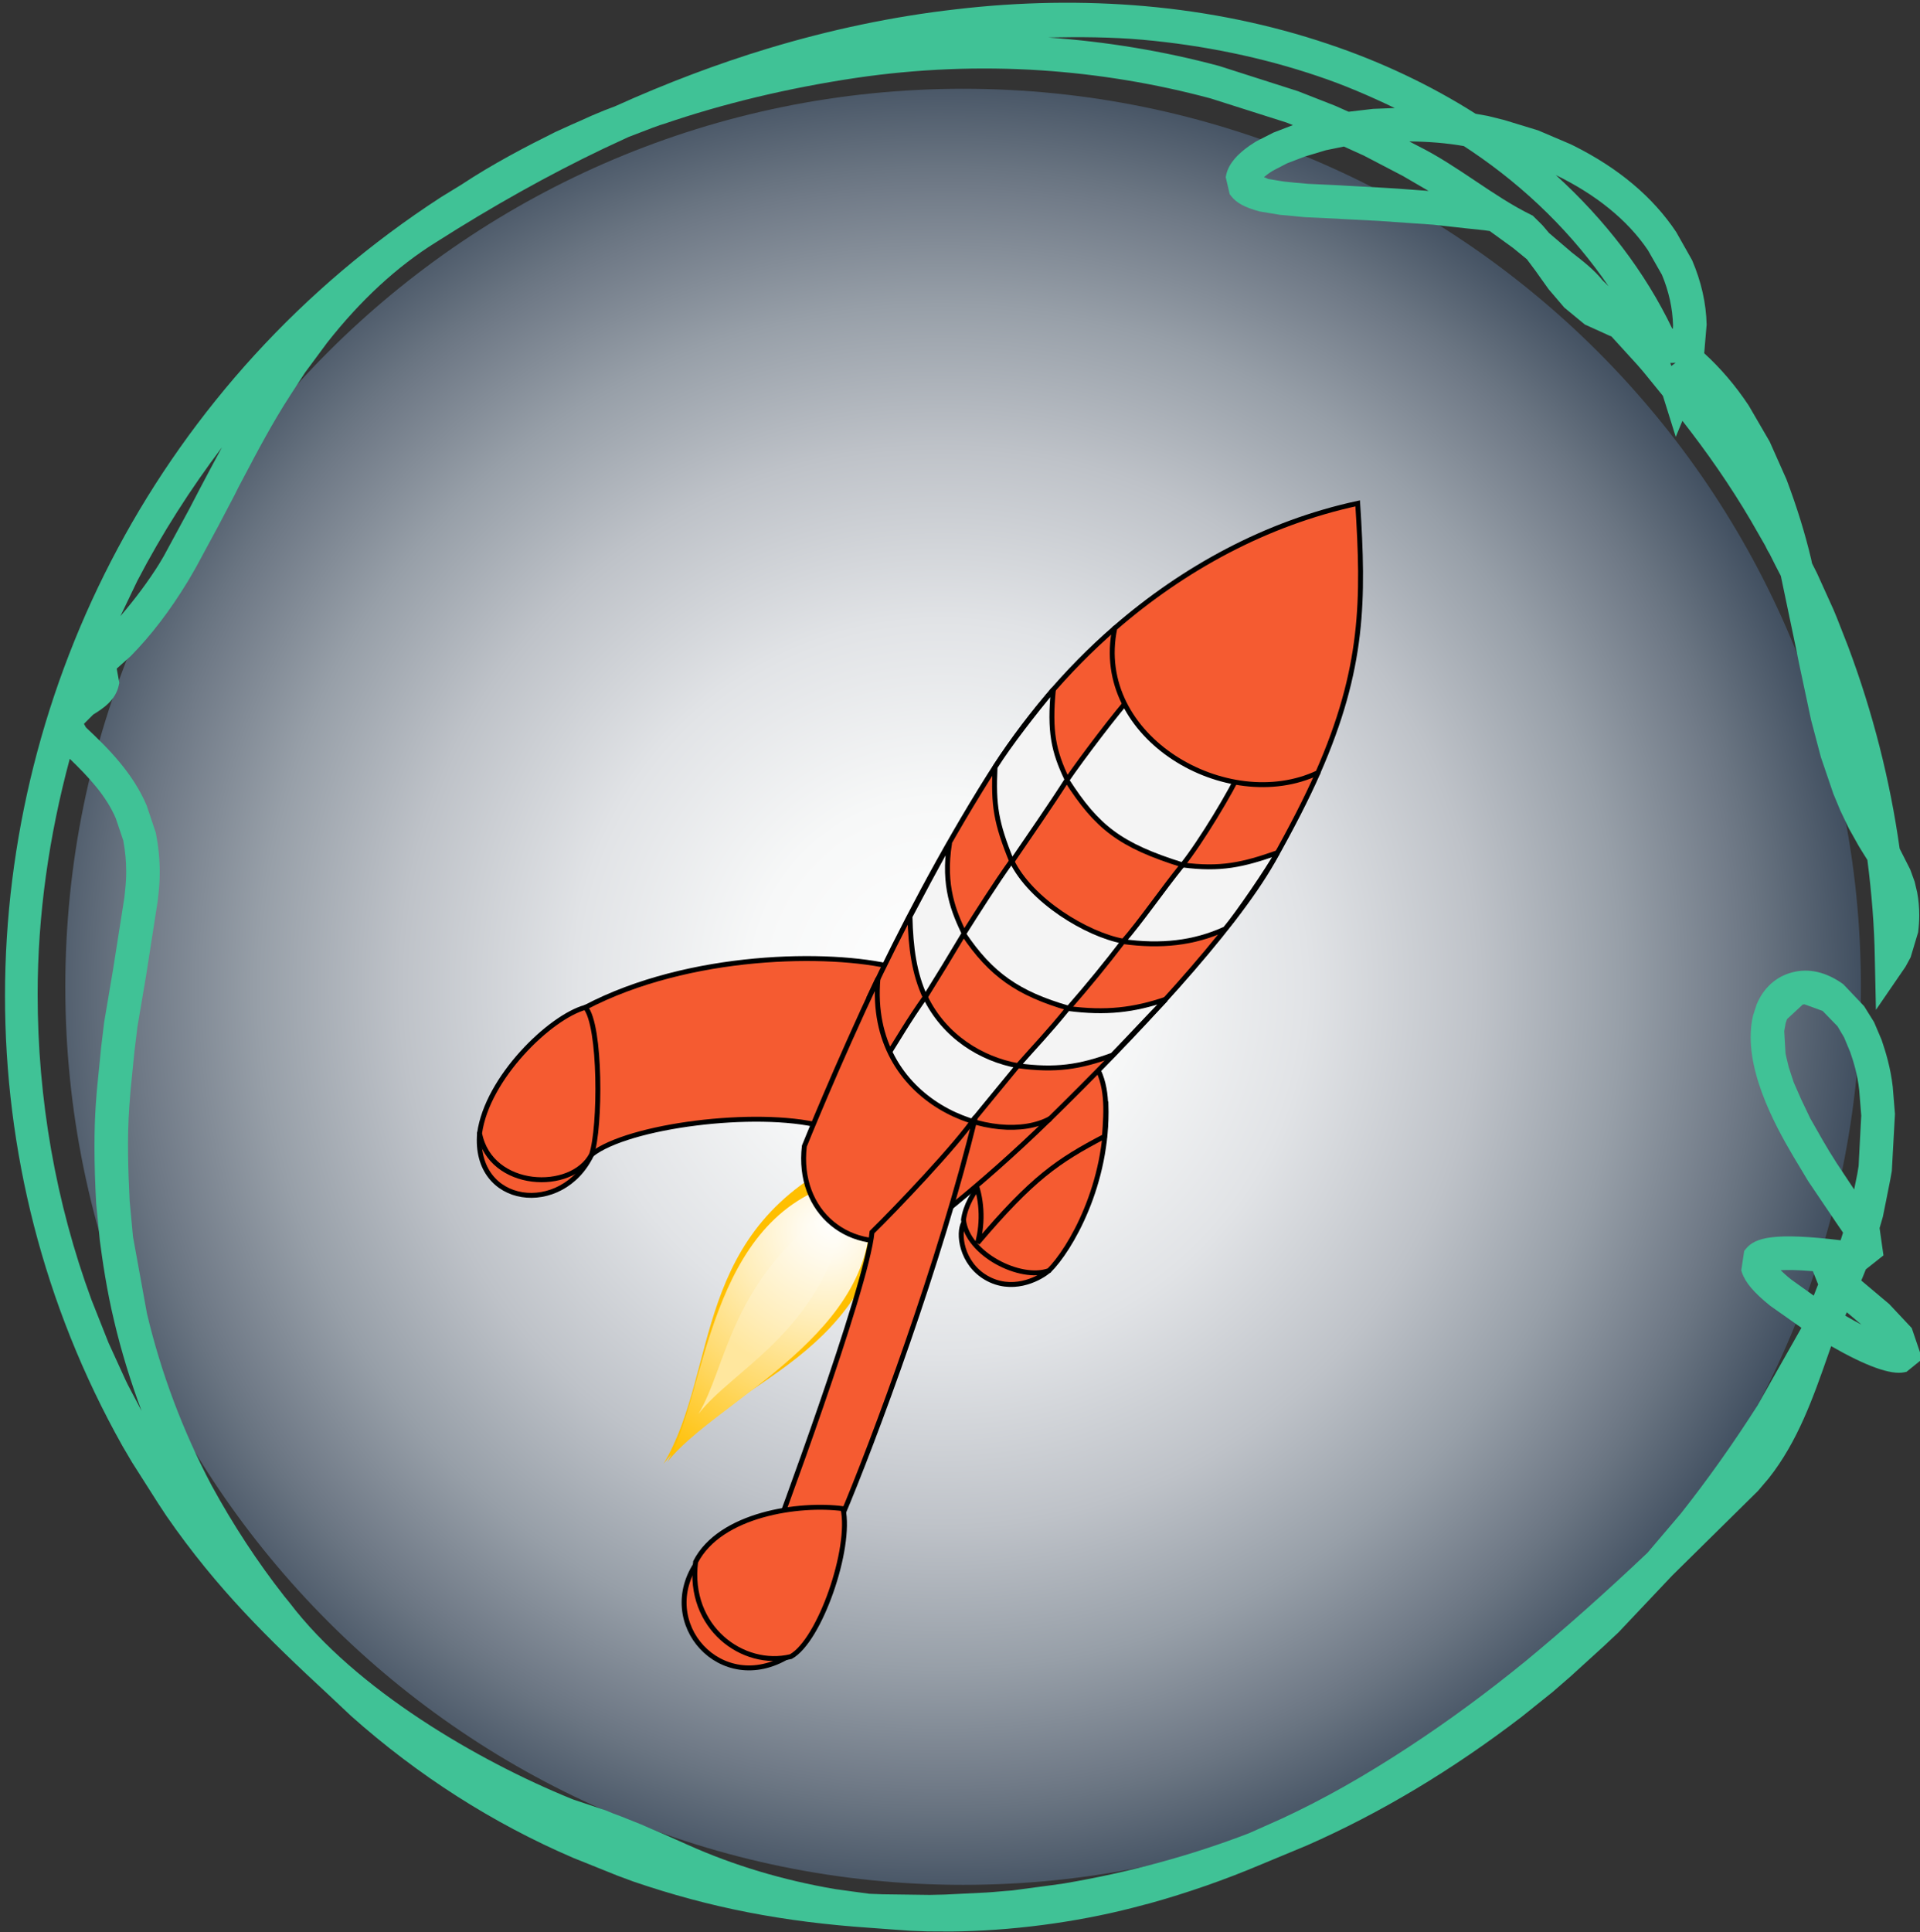 <?xml version="1.0" encoding="utf-8"?>
<!DOCTYPE svg PUBLIC "-//W3C//DTD SVG 1.1//EN" "http://www.w3.org/Graphics/SVG/1.1/DTD/svg11.dtd">
<svg xmlns="http://www.w3.org/2000/svg" viewBox="0 -0.1 97.5 98.1" overflow="visible">
<rect x="0" y="-0.1" width="97.5" height="98.1" fill="#333333" stroke="none"/>
<radialGradient id="EXAMPLES_GRAD1" cx="47.75" cy="280" r="49" gradientTransform="matrix(1 0 0 -1 0 330.001)" gradientUnits="userSpaceOnUse">
     <stop  offset="0"     style="stop-color:#FFFFFF"/>
     <stop  offset="0.195" style="stop-color:#F7F8F8"/>
     <stop  offset="0.38"  style="stop-color:#E1E3E6"/>
     <stop  offset="0.56"  style="stop-color:#BEC2C8"/>
     <stop  offset="0.707" style="stop-color:#979FA8"/>
     <stop  offset="0.83"  style="stop-color:#707A87"/>
     <stop  offset="0.85"  style="stop-color:#697481"/>
     <stop  offset="0.98"  style="stop-color:#374658"/>
     <stop  offset="0.996" style="stop-color:#314052"/>
     <stop  offset="1"     style="stop-color:#2F3E51"/>
</radialGradient>
<path fill="url(#EXAMPLES_GRAD1)" d="M94.5,50c0,25.178 -20.411,45.592 -45.589,45.592c-25.178,0 -45.595,-20.414 -45.595,-45.592c0,-25.181 20.417,-45.593 45.595,-45.593c25.178,-0 45.589,20.412 45.589,45.593"/>
<g>
	<path fill="#FFBF00" d="M43.325,58.528c-8.31,3.766-6.749,10.847-9.634,15.694c3.474-4.479,10.764-5.141,11.621-14.345
		C44.724,59.509,43.891,58.895,43.325,58.528z"/>
	
		<radialGradient id="EXAMPLES_GRAD2" cx="36.034" cy="42.375" r="13.718" gradientTransform="matrix(1.019 0 0 -1.019 5.298 105.509)" gradientUnits="userSpaceOnUse">
		<stop  offset="0" style="stop-color:#FFFFFF"/>
		<stop  offset="0.105" style="stop-color:#FFFAEC"/>
		<stop  offset="0.319" style="stop-color:#FFEEBB"/>
		<stop  offset="0.622" style="stop-color:#FFDA6C"/>
		<stop  offset="1" style="stop-color:#FFBF00"/>
	</radialGradient>
	<path fill="url(#EXAMPLES_GRAD2)" d="M42.762,59.897c-6.873,1.771-6.876,10.862-8.887,14.239c2.422-3.121,10.996-6.578,10.271-13.299
		C43.736,60.582,43.154,60.155,42.762,59.897z"/>
	
		<radialGradient id="EXAMPLES_GRAD3" cx="36.339" cy="42.779" r="7.89" gradientTransform="matrix(1.019 0 0 -1.019 5.298 105.509)" gradientUnits="userSpaceOnUse">
		<stop  offset="0" style="stop-color:#FFFFFF"/>
		<stop  offset="0.242" style="stop-color:#FFFAEC"/>
		<stop  offset="0.73" style="stop-color:#FFEEBC"/>
		<stop  offset="1" style="stop-color:#FFE79E"/>
	</radialGradient>
	<path fill="url(#EXAMPLES_GRAD3)" d="M41.813,61.517c-4.821,3.809-4.907,7.754-6.343,10.166c1.729-2.229,5.818-3.951,7.332-9.494
		C42.51,62.005,42.095,61.7,41.813,61.517z"/>
	<path fill="#F55B31" stroke="#000000" stroke-width="0.25" d="M53.197,64.461c-0.537,0.422-1.838,1.047-3.111,0.313
		c-1.271-0.734-1.455-2.271-1.141-2.816c1.123,0.166,2.356,0.353,2.356,0.353S52.24,63.356,53.197,64.461z"/>
	<path fill="#F55B31" stroke="#000000" stroke-width="0.25" d="M48.927,61.828c0.186,1.74,2.899,3.111,4.345,2.577
		c1.063-1.056,3.018-4.381,2.891-8.432C54.357,56.472,49.313,59.012,48.927,61.828z"/>
	<path fill="#F55B31" stroke="#000000" stroke-width="0.25" d="M56.086,57.595c-2.355,1.227-3.658,2.12-6.441,5.402
		c0.293-1.08,0.22-2.311-0.203-3.285c1.178-1.154,5.178-4.474,6.111-5.873C56.271,54.963,56.187,56.221,56.086,57.595z"/>
	<path fill="#F55B31" stroke="#000000" stroke-width="0.25" d="M29.729,51.042c-1.016,1.191-4.014,4.656-5.375,6.388
		c-0.322,3.709,4.188,4.252,5.688,1.086c1.859-1.473,8.351-2.294,11.64-1.46c0.496-1.522,2.871-6.749,3.682-8.052
		C42.159,48.209,35.01,48.276,29.729,51.042z"/>
	<path fill="#F55B31" stroke="#000000" stroke-width="0.25" d="M65.734,29.616c0,0-5.672,1.324-9.123,2.175
		c-2.461,2.134-4.604,4.685-6.393,7.53c-2.414,3.841-4.482,7.83-6.086,11.218c0.084,2.601,3.192,9.038,3.192,9.038
		s3.571-1.362,5.928-2.816c4.274-4.184,9.345-9.533,11.397-13.168c0.916-1.623,1.711-3.169,2.279-4.461
		C66.402,34.72,65.734,29.616,65.734,29.616z"/>
	<path fill="#F55B31" stroke="#000000" stroke-width="0.25" d="M24.353,57.438c0.553,2.854,4.694,2.992,5.688,1.077
		c0.461-1.38,0.479-6.552-0.313-7.474C27.924,51.538,24.739,54.622,24.353,57.438z"/>
	<path fill="#F4F4F4" stroke="#000000" stroke-width="0.25" d="M51.375,43.603c-0.869,1.223-1.723,2.576-2.443,3.712
		c1.383,2.061,2.768,3.032,5.33,3.77c1.002-1.148,1.929-2.283,2.783-3.401C55.189,47.345,52.347,45.621,51.375,43.603z"/>
	<path fill="#F4F4F4" stroke="#000000" stroke-width="0.25" d="M46.986,50.511c-0.869,1.223-1.399,2.164-2.121,3.297
		c1.121,2.047,2.033,2.519,4.228,3.357c0.957-1.172,1.656-2.02,2.595-3.161C49.833,53.667,47.959,52.527,46.986,50.511z"/>
	<path fill="#F4F4F4" stroke="#000000" stroke-width="0.25" stroke-linejoin="bevel" d="M54.229,51.098
		c-1.031,1.27-1.637,1.877-2.541,2.908c1.915,0.257,3.131,0.074,4.806-0.539c1.043-1.081,1.61-1.702,2.706-2.836
		C57.579,51.182,56.162,51.353,54.229,51.098z"/>
	<path fill="#F4F4F4" stroke="#000000" stroke-width="0.25" stroke-linejoin="bevel" d="M60.048,43.811
		c-1.03,1.271-2.114,2.861-3.015,3.892c1.912,0.258,3.575,0.093,5.184-0.643c0.625-0.737,2.209-3.057,2.652-3.867
		C63.127,43.807,61.981,44.068,60.048,43.811z"/>
	<path fill="#F4F4F4" stroke="#000000" stroke-width="0.25" d="M57.564,35.116c-0.848,0.919-2.654,3.319-3.391,4.395
		c1.531,2.386,2.691,3.304,5.875,4.3c0.924-1.151,2.507-3.777,2.984-4.854C61.604,38.554,58.438,36.875,57.564,35.116z"/>
	<path fill="#F55B31" stroke="#000000" stroke-width="0.25" d="M68.945,25.455c-4.66,1.007-8.854,3.315-12.334,6.336
		c-1.164,5.571,5.733,9.508,10.313,7.34C69.259,33.82,69.26,30.33,68.945,25.455z"/>
	<path fill="#F4F4F4" stroke="#000000" stroke-width="0.25" stroke-linejoin="bevel" d="M53.492,34.898
		c-0.963,1.171-2.192,2.73-2.963,3.951c-0.089,1.944,0.045,2.81,0.855,4.801c0.898-1.322,1.93-2.795,2.806-4.169
		C53.492,38.027,53.289,37.034,53.492,34.898z"/>
	<path fill="#F4F4F4" stroke="#000000" stroke-width="0.25" stroke-linejoin="bevel" d="M48.221,42.697
		c-0.76,1.374-1.386,2.54-2.012,3.731c0.037,1.607,0.221,2.908,0.773,4.098c0.822-1.325,1.141-1.841,1.976-3.24
		C48.461,46.231,47.865,44.905,48.221,42.697z"/>
	<path fill="#F55B31" stroke="#000000" stroke-width="0.25" stroke-linejoin="bevel" d="M44.583,49.581
		c-2.11,4.461-3.737,8.505-3.737,8.505c-0.393,3.338,2.305,5.606,5.545,4.576c0,0,3.199-2.319,6.936-5.976
		C50.654,58.176,44.025,55.988,44.583,49.581z"/>
	<path fill="none" stroke="#000000" stroke-width="0.25" stroke-linejoin="bevel" d="M68.609,25.648"/>
	<path fill="#F55B31" stroke="#000000" stroke-width="0.25" d="M42.736,76.92c-1.332,3.574-2.406,6.334-2.695,7.056
		c-3.417,2.09-6.78-1.691-4.62-4.784c1.245-0.638,3.854-1.177,3.854-1.177s4.743-12.684,5.007-15.561
		c1.179-1.153,4.319-4.441,5.252-5.842C47.792,63.853,44.355,73.106,42.736,76.92z"/>
	<path fill="#F55B31" stroke="#000000" stroke-width="0.25" d="M35.324,79.192c-0.418,3.339,2.406,5.4,4.835,4.812
		c1.472-0.811,3.093-5.497,2.651-7.51C40.601,76.199,36.576,76.764,35.324,79.192z"/>
</g>
<path fill="#40C296" d="M48.516,0.375c-3.134,0.356-6.34,1.026-9.53,1.991c-2.545,0.77-5.154,1.756-7.755,2.931l-0.542,0.207
	l-0.65,0.271l-0.618,0.279l-0.414,0.181l-0.811,0.369c-1.458,0.725-3.153,1.604-4.778,2.679l-1.019,0.624
	C8.148,19.151,0.254,34.684,0.254,50.466c0,7.8,1.928,15.66,5.969,22.854l0.484,0.823c-0.004-0.007,1.317,2.071,1.317,2.071
	l0.433,0.657c2.58,3.728,5.217,6.278,8.15,8.997l1.226,1.154c3.402,3.027,7.195,5.447,11.284,7.203
	c-0.014-0.006,2.245,0.902,2.245,0.902l0.816,0.302c3.874,1.322,7.582,2.045,12.035,2.347c0.011,0.005,2.03,0.147,2.03,0.147
	l0.851,0.031l1.217,0.006l0.516-0.009c3.084-0.073,6.367-0.55,9.246-1.341l0.291-0.074c1.938-0.537,3.859-1.208,5.723-1.998
	l2.285-0.95c3.719-1.635,7.391-3.835,10.912-6.536l1.563-1.254l0.926-0.804c-0.008,0.007,1.666-1.517,1.666-1.517l0.752-0.705
	c0.012-0.011,2.727-2.885,2.727-2.885c0.002-0.001,4.352-4.292,4.352-4.292l0.551-0.647c1.477-1.87,2.256-4.099,3.01-6.254
	c0,0,0.08-0.228,0.158-0.451c1.764,1.009,3.027,1.471,3.713,1.326l0.115-0.024l0.799-0.647l-0.535-1.574l-1.143-1.218
	c-0.018-0.018-0.936-0.788-1.42-1.195c0.035-0.084,0.078-0.184,0.078-0.184s0.098-0.242,0.154-0.383
	c0.154-0.121,0.895-0.709,0.895-0.709s-0.172-1.213-0.197-1.387c0.043-0.146,0.166-0.572,0.166-0.572
	c0.014-0.049,0.381-1.91,0.381-1.91l0.074-0.415c0.004-0.023,0.16-2.895,0.16-2.895l-0.113-1.382
	c-0.107-0.952-0.357-1.769-0.563-2.375l-0.385-0.905l-0.506-0.812l-1.059-1.115c-0.871-0.63-1.766-0.821-2.588-0.602
	c-0.818,0.209-1.461,0.787-1.809,1.625l-0.186,0.576c-0.082,0.354-0.119,0.719-0.119,1.089c0,2.485,1.676,5.251,2.539,6.675
	l0.371,0.62c0.01,0.012,1.439,2.131,1.439,2.131s0.221,0.322,0.342,0.499c-0.049,0.15-0.072,0.226-0.123,0.387
	c-3.348-0.403-4.34-0.151-4.813,0.438l-0.084,0.104l-0.148,0.986l0.035,0.111c0.168,0.505,0.611,1.026,1.439,1.691
	c0,0,1.029,0.726,1.58,1.114c-0.193,0.333-2.23,3.944-2.23,3.944c-1.23,1.928-2.541,3.774-3.891,5.483
	c0.006-0.008-1.695,1.994-1.695,1.994c-2.137,2.024-4.178,3.84-6.211,5.518c-1.918,1.565-3.898,3.021-5.883,4.323
	c-2.289,1.504-4.414,2.702-6.496,3.664l-1.641,0.732c-2.947,1.135-6.113,1.996-9.396,2.551l-0.609,0.086l-2.033,0.272l-0.352,0.026
	l-0.625,0.054c0.006-0.001-0.303,0.022-0.303,0.022l-2.118,0.105l-0.787,0.018c-0.009,0-2.394-0.032-2.394-0.032l-0.668-0.026
	c-0.052-0.003-1.728-0.236-1.728-0.236c-2.65-0.451-5.175-1.208-7.496-2.25l-1.266-0.563l-0.634-0.269l-0.468-0.204l-0.989-0.396
	l-0.437-0.163l-0.369-0.154c-0.012-0.005-1.627-0.543-1.627-0.543l-0.11-0.043c-4.712-1.913-10.958-5.537-14.315-9.953l-0.271-0.332
	c-1.352-1.723-2.597-3.62-3.695-5.633c-1.461-2.771-2.566-5.71-3.28-8.729c-0.001-0.003-0.707-3.89-0.707-3.89l-0.169-1.81
	c-0.077-1.535-0.134-3.197-0.017-4.812l0.062-0.809l0.194-1.944l0.156-1.282c-0.001,0.009,0.434-2.566,0.434-2.566l0.601-3.861
	l0.041-0.391c0.037-0.346,0.056-0.69,0.056-1.036c0-0.653-0.066-1.313-0.198-1.994l-0.466-1.389
	c-0.696-1.643-1.949-2.903-3.084-3.962c-0.021-0.037-0.051-0.093-0.1-0.182c0.216-0.217,0.471-0.472,0.471-0.472
	c0.498-0.308,1.153-0.729,1.306-1.521l0.018-0.092c0,0-0.083-0.453-0.132-0.718c0.25-0.224,0.722-0.647,0.722-0.647
	c1.049-1.07,1.987-2.302,2.892-3.787l0.253-0.434c0.003-0.006,0.188-0.33,0.188-0.33l1.136-2.102
	c-0.013,0.023,0.791-1.505,0.791-1.505l0.193-0.389c-0.005,0.01,0.203-0.383,0.203-0.383c0.757-1.439,1.541-2.926,2.436-4.302
	c0,0,0.75-1.152,0.75-1.152c0.001,0,1.12-1.513,1.12-1.513c1.698-2.162,3.563-3.883,5.54-5.109c2.873-1.829,5.719-3.42,8.463-4.731
	l1.302-0.606l1.215-0.466l0.373-0.134l0.207-0.064c3.025-1.035,6.3-1.819,9.747-2.335c3.117-0.459,6.28-0.589,9.405-0.385
	c2.908,0.192,5.807,0.672,8.613,1.425c0.004,0.002,3.85,1.224,3.85,1.224s0.225,0.09,0.33,0.131c-0.08,0.03-0.986,0.379-0.986,0.379
	l-0.879,0.447c-0.904,0.555-1.408,1.125-1.525,1.713l-0.021,0.106l0.201,0.862l0.064,0.083c0.268,0.355,0.688,0.585,1.453,0.794
	l1.031,0.171l0.646,0.058l0.307,0.033l0.354,0.031c0.008,0,1.666,0.078,1.666,0.078c0.043,0.005,0.127,0.01,0.127,0.01l1.912,0.098
	l2.77,0.193l1.586,0.176l1.01,0.106c0,0,0.164,0.023,0.279,0.04c0.168,0.122,1.189,0.862,1.189,0.862s0.615,0.502,0.697,0.57
	c0.063,0.083,0.414,0.554,0.414,0.554l0.689,0.967l0.797,0.933l1.041,0.858l1.27,0.576c0,0,0.043,0.014,0.078,0.026
	c0.061,0.067,1.314,1.441,1.314,1.441l0.305,0.352c0,0,0.988,1.212,1,1.228c0.045,0.142,0.652,2.083,0.652,2.083
	s0.184-0.442,0.338-0.814c1.246,1.59,2.42,3.273,3.467,5.052l0.734,1.278l0.123,0.247l0.107,0.182l0.295,0.587
	c0,0,0.223,0.433,0.273,0.529c0.023,0.107,0.781,3.731,0.781,3.731c0.008,0.04,0.146,0.727,0.146,0.727l0.609,2.86
	c0-0.001,0.5,1.893,0.5,1.893c-0.002-0.011,0.629,1.845,0.629,1.845l0.359,0.863l0.432,0.903l0.498,0.888l0.139,0.227
	c0,0,0.215,0.343,0.301,0.481c0.219,1.694,0.352,3.364,0.377,4.959l0.057,2.652l1.502-2.189l0.26-0.479l0.381-1.27
	c0.039-0.308,0.057-0.6,0.057-0.881c0-0.396-0.037-0.771-0.104-1.138l-0.129-0.55l-0.225-0.619c0,0-0.482-0.952-0.537-1.059
	c-0.488-3.474-1.365-6.928-2.619-10.268l-0.57-1.455l-0.176-0.423l-0.828-1.828l-0.256-0.51l-0.047-0.22
	c-0.299-1.27-0.719-2.633-1.25-4.04c-0.006-0.018-0.855-1.922-0.855-1.922c-0.016-0.033-1.068-1.837-1.068-1.837
	c-0.682-1.027-1.441-1.903-2.256-2.647c0.033-0.391,0.123-1.455,0.123-1.455c-0.025-1.087-0.273-2.185-0.738-3.27l-0.809-1.432
	c-1.182-1.774-2.92-3.234-5.186-4.37l-0.176-0.086c-0.006-0.002-1.648-0.702-1.648-0.702c-0.01-0.004-1.711-0.523-1.711-0.523
	l-0.838-0.209c0,0-0.502-0.09-0.625-0.112c-2.285-1.449-4.805-2.646-7.502-3.547c-2.92-0.984-6.039-1.629-9.266-1.915
	C55.033-0.064,51.785-0.011,48.516,0.375z M6.977,29.382c1.254-2.407,2.702-4.659,4.292-6.77c-0.379,0.71-0.768,1.421-1.132,2.122
	l-0.533,1.023c-0.021,0.036-1.284,2.37-1.284,2.37l-0.246,0.415c-0.506,0.813-1.185,1.735-1.96,2.64
	C6.324,30.743,6.977,29.382,6.977,29.382z M6.483,70.187l-0.098-0.203l-0.876-1.917l-0.864-2.178
	c-1.819-4.935-2.734-10.211-2.734-15.514c0-4.017,0.578-8.039,1.632-11.952c0.967,0.936,1.846,1.873,2.338,3.024l0.38,1.128
	c0.098,0.522,0.148,1.049,0.148,1.575c0,0.291-0.016,0.582-0.047,0.871l-0.042,0.425c0,0-0.583,3.702-0.583,3.702L5.29,51.796
	l-0.155,1.283l0,0c0,0.006-0.215,2.17-0.215,2.17l-0.053,0.693c-0.046,0.665-0.069,1.386-0.069,2.172
	c0,0.877,0.029,1.837,0.086,2.893l0.186,1.883c0.134,1.016,0.352,2.525,0.727,4.081c0.363,1.54,0.833,3.063,1.393,4.561
	C6.937,71.053,6.483,70.187,6.483,70.187z M91.637,50.89c0.164,0.059,0.76,0.276,0.916,0.333c0.129,0.134,0.76,0.782,0.76,0.782
	l0.33,0.559l0.309,0.738c0.164,0.469,0.377,1.145,0.461,1.944l0.104,1.3c-0.002-0.027-0.135,2.555-0.135,2.555l-0.066,0.396
	c0,0-0.078,0.385-0.16,0.79c-0.336-0.507-0.887-1.336-0.887-1.336l-0.379-0.604l-0.342-0.578l-0.617-1.082l-0.457-0.955
	l-0.389-0.886l-0.25-0.764l-0.125-0.519l-0.039-0.179l-0.066-1.136l0.072-0.404c0,0,0.039-0.109,0.072-0.206
	c0.129-0.12,0.631-0.586,0.795-0.737C91.588,50.896,91.596,50.895,91.637,50.89z M92.059,64.436c0.021,0.055,0.189,0.475,0.27,0.675
	c-0.016,0.039-0.039,0.089-0.039,0.089s-0.174,0.447-0.186,0.478c-0.479-0.342-1.137-0.812-1.137-0.812
	c-0.25-0.199-0.414-0.351-0.543-0.479C90.738,64.366,91.227,64.368,92.059,64.436z M93.785,66.523
	c0.328,0.277,0.551,0.466,0.74,0.627c-0.248-0.129-0.531-0.29-0.822-0.457C93.742,66.615,93.744,66.609,93.785,66.523z
	 M58.014,1.917c3.102,0.28,6.088,0.898,8.875,1.838c1.361,0.454,2.666,1.018,3.938,1.63c-0.457,0.018-1.092,0.042-1.092,0.042
	s-1.031,0.12-1.252,0.146c-0.178-0.079-0.674-0.3-0.674-0.3L65.92,4.532c-0.01-0.004-4.008-1.282-4.008-1.282
	c-2.828-0.76-5.746-1.237-8.678-1.446C54.848,1.771,56.449,1.779,58.014,1.917z M64.652,8.559l0.713-0.369l0.883-0.338l1.076-0.324
	c0,0,0.689-0.141,0.922-0.188c0.223,0.102,1.012,0.46,1.012,0.46l1.973,1.029c0,0,0.904,0.526,1.313,0.764
	c-0.58-0.043-1.592-0.118-1.592-0.118L70.07,9.421c-0.01,0-1.863-0.101-1.863-0.101l-0.164-0.011
	c-0.021-0.001-1.619-0.076-1.619-0.076l-0.303-0.029L65.76,9.175l-0.563-0.059c0,0-0.686-0.11-0.795-0.129
	c-0.029-0.013-0.117-0.052-0.215-0.095C64.301,8.797,64.434,8.69,64.652,8.559z M81.381,14.132
	c-0.426-0.532-0.998-0.976-1.551-1.405l-1.166-0.996l-0.34-0.399l-0.488-0.483l-0.072-0.036c-0.973-0.477-1.881-1.083-2.842-1.727
	c-0.924-0.618-1.879-1.258-2.893-1.765c0,0-0.299-0.155-0.465-0.241c0.982,0.008,1.904,0.083,2.771,0.236
	c0.127,0.083,0.373,0.246,0.373,0.246c2.838,1.91,5.197,4.264,6.977,6.871C81.582,14.332,81.381,14.132,81.381,14.132z
	 M79.006,8.788c2.018,0.979,3.635,2.271,4.678,3.814l0.709,1.245c0.346,0.824,0.545,1.708,0.566,2.574c0,0-0.008,0.125-0.01,0.173
	c-0.01-0.007-0.031-0.021-0.037-0.025C83.545,13.72,81.525,11.076,79.006,8.788z M85.092,18.322
	c-0.107,0.076-0.174,0.122-0.223,0.157c-0.023-0.072-0.027-0.085-0.047-0.152C84.877,18.326,84.963,18.324,85.092,18.322z"/>
</svg>
